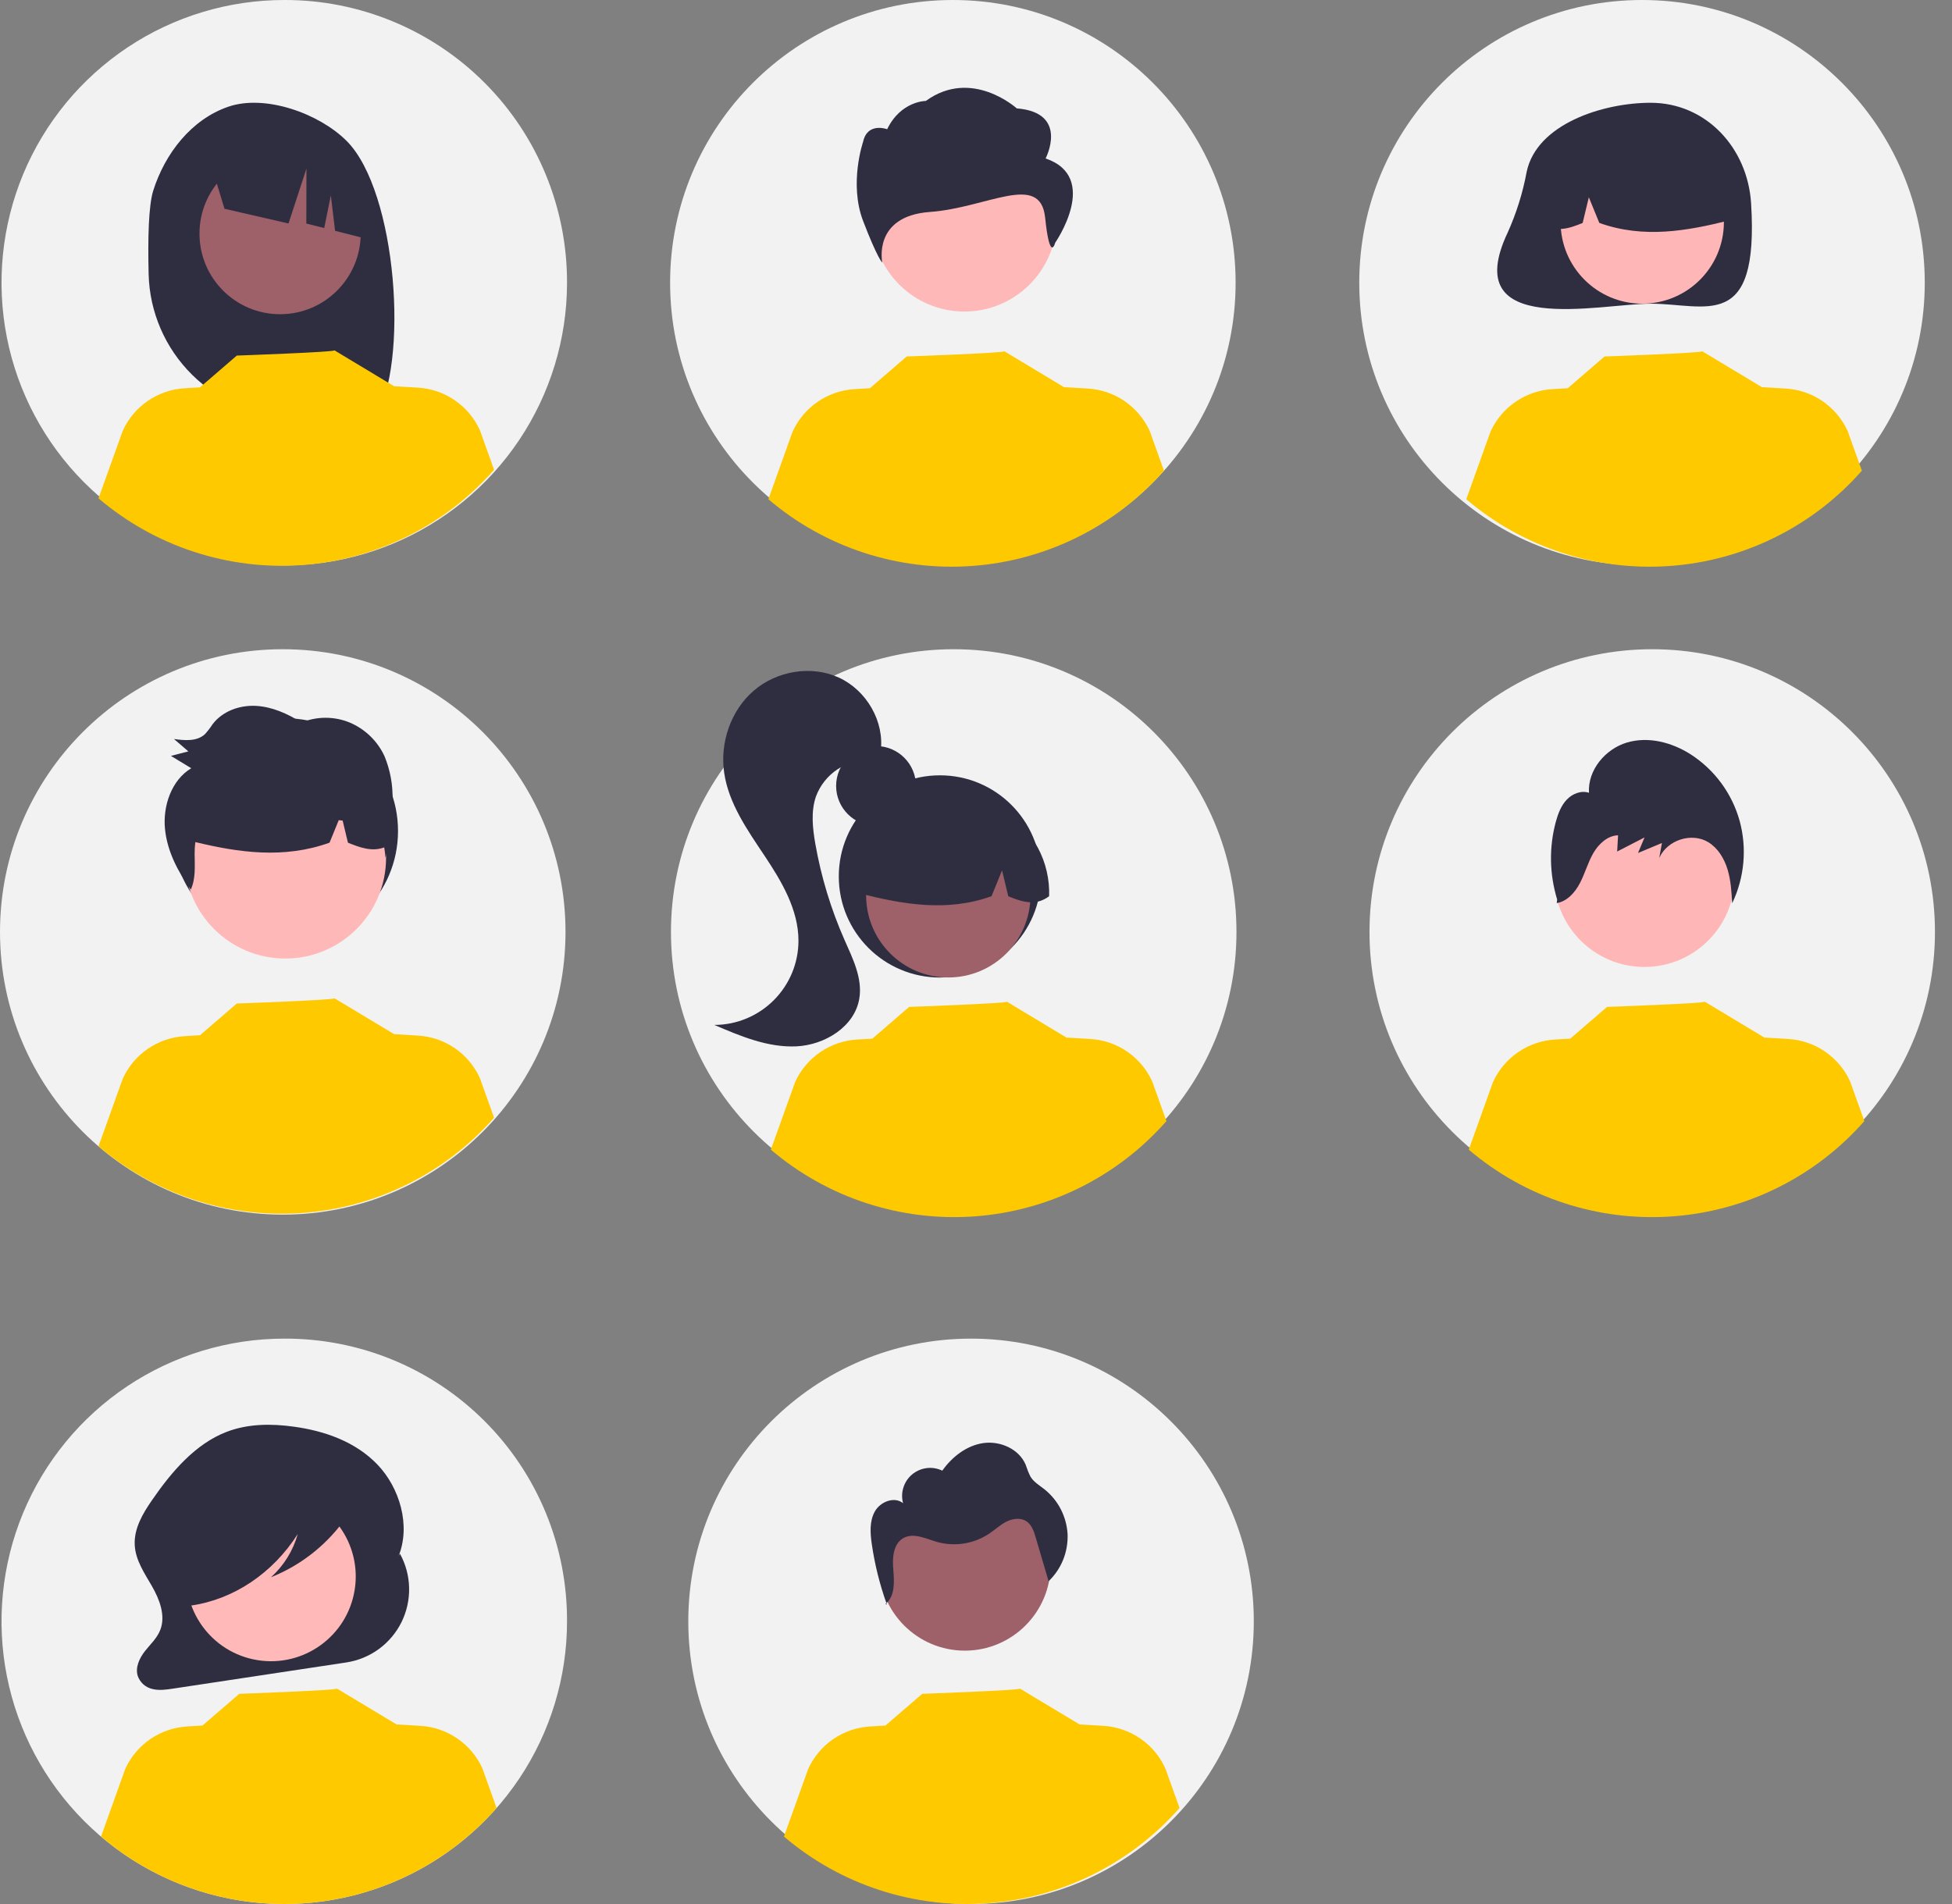 <svg width="41" height="40" viewBox="0 0 41 40" fill="none" xmlns="http://www.w3.org/2000/svg">
<rect x="0" y="0" width="41" height="40" fill="#808080" stroke="none"/>
<g clip-path="url(#clip0_30_12)">
<path d="M5.939 25.517C9.219 25.517 11.878 22.858 11.878 19.578C11.878 16.298 9.219 13.639 5.939 13.639C2.659 13.639 0 16.298 0 19.578C0 22.858 2.659 25.517 5.939 25.517Z" fill="#F2F2F2"/>
<path d="M5.992 19.826C7.3 19.826 8.36 18.766 8.36 17.458C8.36 16.15 7.3 15.089 5.992 15.089C4.684 15.089 3.624 16.15 3.624 17.458C3.624 18.766 4.684 19.826 5.992 19.826Z" fill="#2F2E41"/>
<path d="M11.91 5.949C11.908 7.124 11.557 8.272 10.903 9.247C10.249 10.223 9.32 10.982 8.234 11.43C7.148 11.877 5.954 11.993 4.802 11.762C3.651 11.53 2.593 10.963 1.764 10.131C0.935 9.299 0.371 8.24 0.144 7.087C-0.083 5.935 0.037 4.741 0.488 3.656C0.94 2.572 1.703 1.646 2.68 0.995C3.658 0.344 4.807 -0.002 5.982 9.33808e-06C6.762 -0.001 7.535 0.153 8.256 0.452C8.977 0.751 9.632 1.19 10.182 1.742C10.733 2.295 11.17 2.952 11.466 3.674C11.762 4.395 11.913 5.169 11.91 5.949Z" fill="#F2F2F2"/>
<path d="M20.032 25.517C23.312 25.517 25.971 22.858 25.971 19.578C25.971 16.298 23.312 13.639 20.032 13.639C16.752 13.639 14.093 16.298 14.093 19.578C14.093 22.858 16.752 25.517 20.032 25.517Z" fill="#F2F2F2"/>
<path d="M20.014 11.878C23.294 11.878 25.953 9.219 25.953 5.939C25.953 2.659 23.294 0 20.014 0C16.734 0 14.075 2.659 14.075 5.939C14.075 9.219 16.734 11.878 20.014 11.878Z" fill="#F2F2F2"/>
<path d="M34.489 11.878C37.769 11.878 40.428 9.219 40.428 5.939C40.428 2.659 37.769 0 34.489 0C31.209 0 28.55 2.659 28.55 5.939C28.55 9.219 31.209 11.878 34.489 11.878Z" fill="#F2F2F2"/>
<path d="M34.703 25.517C37.983 25.517 40.642 22.858 40.642 19.578C40.642 16.298 37.983 13.639 34.703 13.639C31.424 13.639 28.765 16.298 28.765 19.578C28.765 22.858 31.424 25.517 34.703 25.517Z" fill="#F2F2F2"/>
<path d="M11.91 34.061C11.91 35.236 11.562 36.384 10.909 37.361C10.257 38.337 9.329 39.098 8.244 39.548C7.159 39.997 5.964 40.115 4.812 39.886C3.66 39.657 2.602 39.091 1.772 38.261C0.941 37.43 0.375 36.372 0.146 35.22C-0.083 34.068 0.035 32.873 0.484 31.788C0.934 30.703 1.695 29.776 2.672 29.123C3.648 28.471 4.796 28.122 5.971 28.122C6.752 28.119 7.526 28.27 8.248 28.567C8.97 28.864 9.626 29.302 10.178 29.854C10.73 30.406 11.168 31.062 11.465 31.784C11.762 32.506 11.913 33.28 11.91 34.061Z" fill="#F2F2F2"/>
<path d="M20.396 40C23.676 40 26.335 37.341 26.335 34.061C26.335 30.781 23.676 28.122 20.396 28.122C17.116 28.122 14.457 30.781 14.457 34.061C14.457 37.341 17.116 40 20.396 40Z" fill="#F2F2F2"/>
<path d="M3.218 4.007C3.464 3.224 4.022 2.507 4.795 2.242C5.567 1.977 6.698 2.38 7.279 2.959C8.341 4.018 8.6 7.654 7.87 8.803C7.725 8.795 7.224 8.79 7.077 8.784L6.87 8.092V8.777C6.636 8.77 6.4 8.765 6.162 8.762C5.365 8.752 4.603 8.434 4.036 7.874C3.469 7.314 3.141 6.556 3.122 5.759C3.103 4.997 3.122 4.315 3.218 4.007Z" fill="#2F2E41"/>
<path d="M5.883 6.601C6.818 6.601 7.576 5.843 7.576 4.908C7.576 3.973 6.818 3.216 5.883 3.216C4.948 3.216 4.19 3.973 4.19 4.908C4.19 5.843 4.948 6.601 5.883 6.601Z" fill="#9E616A"/>
<path d="M4.422 3.422L6.371 2.446C6.769 2.626 7.113 2.908 7.365 3.265C7.617 3.622 7.769 4.04 7.806 4.475L7.854 5.057L7.038 4.849L6.949 4.105L6.81 4.791L6.434 4.696L6.437 3.541L6.06 4.695L4.715 4.386L4.422 3.422Z" fill="#2F2E41"/>
<path d="M18.401 17.35C18.864 17.35 19.239 16.974 19.239 16.511C19.239 16.048 18.864 15.673 18.401 15.673C17.938 15.673 17.562 16.048 17.562 16.511C17.562 16.974 17.938 17.35 18.401 17.35Z" fill="#2F2E41"/>
<path d="M19.742 20.536C20.916 20.536 21.866 19.585 21.866 18.412C21.866 17.239 20.916 16.288 19.742 16.288C18.569 16.288 17.618 17.239 17.618 18.412C17.618 19.585 18.569 20.536 19.742 20.536Z" fill="#2F2E41"/>
<path d="M19.918 20.535C20.871 20.535 21.644 19.763 21.644 18.809C21.644 17.856 20.871 17.083 19.918 17.083C18.965 17.083 18.192 17.856 18.192 18.809C18.192 19.763 18.965 20.535 19.918 20.535Z" fill="#9E616A"/>
<path d="M21.09 17.05C20.788 16.866 20.441 16.766 20.087 16.761C19.733 16.756 19.384 16.847 19.077 17.023C18.77 17.2 18.515 17.455 18.341 17.764C18.166 18.072 18.078 18.421 18.084 18.776C18.964 18.996 19.888 19.165 20.826 18.828L21.047 18.286L21.178 18.829C21.463 18.945 21.75 19.044 22.036 18.828C22.048 18.474 21.967 18.124 21.801 17.812C21.635 17.5 21.39 17.238 21.09 17.05Z" fill="#2F2E41"/>
<path d="M17.62 14.235C17.04 13.969 16.313 14.094 15.83 14.511C15.347 14.928 15.118 15.606 15.211 16.237C15.306 16.881 15.697 17.435 16.058 17.977C16.419 18.518 16.771 19.112 16.771 19.763C16.771 20.231 16.584 20.681 16.253 21.012C15.922 21.344 15.473 21.531 15.004 21.532C15.554 21.768 16.128 22.01 16.727 21.982C17.325 21.954 17.952 21.569 18.049 20.978C18.12 20.552 17.911 20.137 17.737 19.743C17.453 19.099 17.248 18.424 17.126 17.732C17.068 17.401 17.03 17.054 17.137 16.736C17.223 16.501 17.383 16.299 17.592 16.161C17.801 16.023 18.049 15.955 18.299 15.969L18.497 15.791C18.584 15.159 18.2 14.501 17.62 14.235Z" fill="#2F2E41"/>
<path d="M32.065 3.616C31.984 4.054 31.85 4.48 31.667 4.887C30.619 7.103 33.603 6.38 34.669 6.38C35.835 6.38 36.95 6.993 36.78 4.27C36.707 3.106 35.835 2.159 34.669 2.159C33.673 2.159 32.273 2.602 32.065 3.616Z" fill="#2F2E41"/>
<path d="M34.494 6.38C35.442 6.38 36.209 5.612 36.209 4.665C36.209 3.717 35.442 2.95 34.494 2.95C33.547 2.95 32.779 3.717 32.779 4.665C32.779 5.612 33.547 6.38 34.494 6.38Z" fill="#FFB6B6"/>
<path d="M33.33 2.916C33.63 2.733 33.974 2.634 34.326 2.629C34.678 2.625 35.025 2.715 35.33 2.89C35.636 3.065 35.888 3.319 36.062 3.625C36.235 3.932 36.323 4.279 36.316 4.631C35.443 4.85 34.524 5.018 33.592 4.683L33.372 4.145L33.242 4.684C32.959 4.8 32.674 4.898 32.389 4.683C32.378 4.332 32.459 3.984 32.623 3.674C32.788 3.364 33.032 3.103 33.33 2.916Z" fill="#2F2E41"/>
<path d="M5.993 20.137C7.161 20.137 8.109 19.19 8.109 18.021C8.109 16.853 7.161 15.906 5.993 15.906C4.824 15.906 3.877 16.853 3.877 18.021C3.877 19.19 4.824 20.137 5.993 20.137Z" fill="#FFB8B8"/>
<path d="M20.265 34.677C21.26 34.677 22.067 33.87 22.067 32.875C22.067 31.88 21.26 31.074 20.265 31.074C19.27 31.074 18.464 31.88 18.464 32.875C18.464 33.87 19.27 34.677 20.265 34.677Z" fill="#9E616A"/>
<path d="M20.256 6.545C21.326 6.545 22.193 5.678 22.193 4.608C22.193 3.539 21.326 2.672 20.256 2.672C19.187 2.672 18.32 3.539 18.32 4.608C18.32 5.678 19.187 6.545 20.256 6.545Z" fill="#FFB8B8"/>
<path d="M21.962 3.329C21.962 3.329 22.466 2.365 21.356 2.277C21.356 2.277 20.411 1.419 19.447 2.12C19.447 2.12 18.921 2.12 18.634 2.715C18.634 2.715 18.22 2.559 18.129 2.978C18.129 2.978 17.827 3.855 18.129 4.643C18.432 5.432 18.532 5.519 18.532 5.519C18.532 5.519 18.32 4.541 19.53 4.453C20.741 4.366 21.851 3.607 21.952 4.571C22.052 5.535 22.163 5.1 22.163 5.1C22.163 5.1 23.121 3.723 21.962 3.329Z" fill="#2F2E41"/>
<path d="M34.539 20.314C35.587 20.314 36.435 19.465 36.435 18.418C36.435 17.371 35.587 16.523 34.539 16.523C33.493 16.523 32.644 17.371 32.644 18.418C32.644 19.465 33.493 20.314 34.539 20.314Z" fill="#FFB6B6"/>
<path d="M8.4 32.64V32.64L8.371 32.693C8.632 32.048 8.394 31.254 7.928 30.768C7.461 30.282 6.812 30.06 6.174 29.972C5.7 29.906 5.207 29.908 4.757 30.082C4.104 30.333 3.605 30.916 3.189 31.521C2.998 31.798 2.811 32.114 2.83 32.46C2.847 32.782 3.038 33.054 3.194 33.327C3.35 33.599 3.481 33.938 3.369 34.235C3.302 34.413 3.161 34.54 3.046 34.685C2.932 34.83 2.837 35.026 2.893 35.208C2.917 35.278 2.96 35.34 3.015 35.389C3.071 35.437 3.138 35.47 3.211 35.485C3.349 35.517 3.493 35.496 3.633 35.475L7.274 34.925C7.521 34.887 7.756 34.791 7.958 34.643C8.16 34.495 8.323 34.301 8.434 34.077C8.544 33.852 8.599 33.604 8.593 33.354C8.587 33.104 8.521 32.859 8.4 32.64Z" fill="#2F2E41"/>
<path d="M7.449 33.404C7.606 32.434 6.947 31.52 5.977 31.362C5.007 31.205 4.093 31.864 3.935 32.834C3.778 33.805 4.437 34.719 5.407 34.876C6.377 35.034 7.292 34.375 7.449 33.404Z" fill="#FFB9B9"/>
<path d="M10.43 37.982C9.402 39.153 7.954 39.872 6.399 39.984C4.844 40.097 3.308 39.593 2.122 38.583L2.631 37.161C2.746 36.909 2.928 36.693 3.156 36.535C3.385 36.379 3.652 36.287 3.929 36.27L4.253 36.25L5.026 35.584C5.026 35.584 7.108 35.509 7.077 35.474L8.338 36.232L8.337 36.227L8.833 36.257C9.11 36.274 9.377 36.366 9.606 36.523C9.835 36.68 10.017 36.896 10.132 37.149L10.43 37.982Z" fill="#FFC900"/>
<path d="M24.775 37.982C23.746 39.153 22.298 39.872 20.744 39.984C19.189 40.097 17.653 39.593 16.466 38.583L16.976 37.161C17.091 36.909 17.272 36.693 17.501 36.535C17.73 36.379 17.997 36.287 18.274 36.27L18.598 36.25L19.371 35.584C19.371 35.584 21.453 35.509 21.422 35.474L22.683 36.232L22.682 36.227L23.178 36.257C23.455 36.274 23.722 36.366 23.951 36.523C24.179 36.68 24.361 36.896 24.476 37.149L24.775 37.982Z" fill="#FFC900"/>
<path d="M7.38 31.467C7.334 31.224 7.086 31.113 6.874 31.059C6.258 30.902 5.617 30.867 4.987 30.956C4.529 31.021 4.059 31.165 3.726 31.524C3.457 31.825 3.305 32.213 3.296 32.617C3.283 32.858 3.337 33.099 3.452 33.311C3.572 33.514 3.776 33.661 3.987 33.656L4.009 33.73C4.902 33.605 5.732 33.05 6.255 32.225C6.157 32.576 5.962 32.891 5.692 33.135C6.295 32.894 6.82 32.489 7.207 31.968C7.313 31.827 7.415 31.652 7.38 31.467Z" fill="#2F2E41"/>
<path d="M10.378 23.481C9.349 24.651 7.901 25.37 6.347 25.483C4.792 25.595 3.256 25.092 2.069 24.081L2.579 22.66C2.694 22.407 2.875 22.191 3.104 22.034C3.333 21.877 3.6 21.785 3.877 21.768L4.201 21.748L4.974 21.082C4.974 21.082 7.056 21.008 7.025 20.972L8.286 21.73L8.285 21.725L8.781 21.756C9.058 21.772 9.325 21.864 9.554 22.021C9.782 22.178 9.964 22.395 10.079 22.647L10.378 23.481Z" fill="#FFC900"/>
<path d="M24.5 23.552C23.471 24.723 22.023 25.442 20.469 25.554C18.914 25.666 17.378 25.163 16.191 24.152L16.701 22.731C16.816 22.479 16.997 22.262 17.226 22.105C17.455 21.948 17.722 21.856 17.999 21.839L18.323 21.82L19.096 21.153C19.096 21.153 21.178 21.079 21.147 21.043L22.408 21.802L22.407 21.797L22.903 21.827C23.18 21.844 23.447 21.935 23.676 22.093C23.905 22.25 24.086 22.466 24.201 22.718L24.5 23.552Z" fill="#FFC900"/>
<path d="M39.159 23.552C38.13 24.723 36.682 25.442 35.127 25.554C33.573 25.666 32.037 25.163 30.85 24.152L31.359 22.731C31.475 22.479 31.656 22.262 31.885 22.105C32.114 21.948 32.381 21.856 32.658 21.839L32.982 21.82L33.755 21.153C33.755 21.153 35.837 21.079 35.806 21.043L37.067 21.802L37.066 21.797L37.562 21.827C37.839 21.844 38.106 21.935 38.335 22.093C38.563 22.25 38.745 22.466 38.86 22.718L39.159 23.552Z" fill="#FFC900"/>
<path d="M10.378 9.869C9.349 11.04 7.901 11.759 6.347 11.871C4.792 11.983 3.256 11.48 2.069 10.469L2.579 9.048C2.694 8.796 2.875 8.579 3.104 8.422C3.333 8.265 3.6 8.173 3.877 8.157L4.201 8.137L4.974 7.47C4.974 7.47 7.056 7.396 7.025 7.36L8.286 8.119L8.285 8.114L8.781 8.144C9.058 8.161 9.325 8.252 9.554 8.41C9.782 8.567 9.964 8.783 10.079 9.036L10.378 9.869Z" fill="#FFC900"/>
<path d="M24.448 9.888C23.419 11.059 21.971 11.778 20.416 11.89C18.862 12.002 17.326 11.499 16.139 10.488L16.648 9.067C16.764 8.815 16.945 8.598 17.174 8.441C17.403 8.284 17.67 8.192 17.947 8.175L18.271 8.156L19.044 7.489C19.044 7.489 21.126 7.415 21.095 7.379L22.356 8.138L22.355 8.133L22.851 8.163C23.128 8.18 23.395 8.271 23.623 8.428C23.852 8.586 24.034 8.802 24.149 9.054L24.448 9.888Z" fill="#FFC900"/>
<path d="M39.107 9.888C38.078 11.059 36.63 11.778 35.075 11.89C33.521 12.002 31.984 11.499 30.798 10.488L31.307 9.067C31.422 8.815 31.604 8.598 31.833 8.441C32.061 8.284 32.328 8.192 32.605 8.175L32.929 8.156L33.702 7.489C33.702 7.489 35.784 7.415 35.753 7.379L37.015 8.138L37.014 8.133L37.509 8.163C37.786 8.18 38.053 8.271 38.282 8.428C38.511 8.586 38.693 8.802 38.808 9.054L39.107 9.888Z" fill="#FFC900"/>
<path d="M36.539 17.243C36.379 16.669 36.015 16.174 35.515 15.85C35.117 15.595 34.621 15.465 34.17 15.6C33.719 15.735 33.346 16.177 33.375 16.655C33.212 16.6 33.027 16.674 32.908 16.799C32.789 16.925 32.725 17.095 32.679 17.263C32.534 17.799 32.544 18.365 32.707 18.896L32.698 18.972C32.918 18.936 33.085 18.747 33.188 18.546C33.292 18.345 33.352 18.122 33.464 17.926C33.577 17.73 33.764 17.555 33.986 17.548L33.967 17.889C34.158 17.79 34.35 17.692 34.542 17.593C34.496 17.702 34.45 17.811 34.405 17.92C34.572 17.85 34.74 17.78 34.907 17.71C34.888 17.815 34.87 17.92 34.851 18.025C35.017 17.647 35.53 17.481 35.88 17.692C36.082 17.815 36.215 18.033 36.285 18.263C36.355 18.493 36.369 18.735 36.383 18.976C36.641 18.436 36.697 17.82 36.539 17.243Z" fill="#2F2E41"/>
<path d="M18.629 33.709C18.625 33.699 18.622 33.689 18.618 33.679C18.611 33.685 18.605 33.691 18.597 33.697L18.629 33.709Z" fill="#2F2E41"/>
<path d="M22.424 32.234C22.414 32.052 22.366 31.873 22.283 31.71C22.2 31.547 22.083 31.404 21.94 31.289C21.835 31.206 21.713 31.136 21.644 31.021C21.604 30.941 21.571 30.857 21.543 30.771C21.405 30.442 21.011 30.267 20.657 30.316C20.304 30.366 19.998 30.604 19.792 30.896C19.69 30.847 19.577 30.828 19.465 30.842C19.353 30.856 19.248 30.902 19.161 30.973C19.074 31.045 19.01 31.14 18.976 31.248C18.941 31.355 18.939 31.47 18.968 31.579C18.784 31.431 18.488 31.549 18.374 31.755C18.26 31.96 18.278 32.212 18.312 32.444C18.373 32.865 18.476 33.278 18.618 33.679C18.796 33.522 18.785 33.236 18.764 32.994C18.741 32.743 18.754 32.437 18.974 32.313C19.186 32.193 19.444 32.324 19.677 32.392C19.862 32.445 20.056 32.456 20.246 32.426C20.436 32.397 20.617 32.326 20.777 32.219C20.899 32.137 21.008 32.034 21.139 31.967C21.27 31.901 21.438 31.878 21.56 31.96C21.672 32.035 21.717 32.174 21.755 32.303C21.845 32.608 21.935 32.913 22.025 33.219C22.157 33.092 22.261 32.939 22.33 32.769C22.398 32.6 22.43 32.417 22.424 32.234Z" fill="#2F2E41"/>
<path d="M8.225 17.279C8.24 17.122 8.247 16.963 8.245 16.804C8.254 16.491 8.196 16.178 8.077 15.888C7.929 15.567 7.666 15.313 7.34 15.177C7.017 15.046 6.656 15.047 6.333 15.178C6.041 14.993 5.717 14.848 5.376 14.829C5.035 14.811 4.674 14.938 4.464 15.216C4.417 15.29 4.363 15.359 4.304 15.424C4.135 15.58 3.878 15.557 3.654 15.525C3.755 15.612 3.855 15.698 3.956 15.785C3.834 15.816 3.712 15.848 3.59 15.88C3.733 15.967 3.875 16.053 4.017 16.139C3.604 16.387 3.416 16.929 3.466 17.42C3.513 17.886 3.737 18.311 4.006 18.69C4.113 18.464 4.09 18.193 4.088 17.938C4.087 17.856 4.092 17.773 4.104 17.691C5.011 17.909 5.96 18.049 6.922 17.703L7.115 17.23C7.142 17.233 7.169 17.236 7.197 17.239L7.308 17.703C7.562 17.807 7.816 17.898 8.07 17.802C8.083 17.874 8.09 17.947 8.096 18.018C8.118 17.934 8.137 17.849 8.154 17.764C8.187 17.746 8.219 17.725 8.25 17.702C8.256 17.561 8.248 17.419 8.225 17.279Z" fill="#2F2E41"/>
</g>
<defs>
<clipPath id="clip0_30_12">
<rect width="40.642" height="40" fill="white"/>
</clipPath>
</defs>
</svg>
